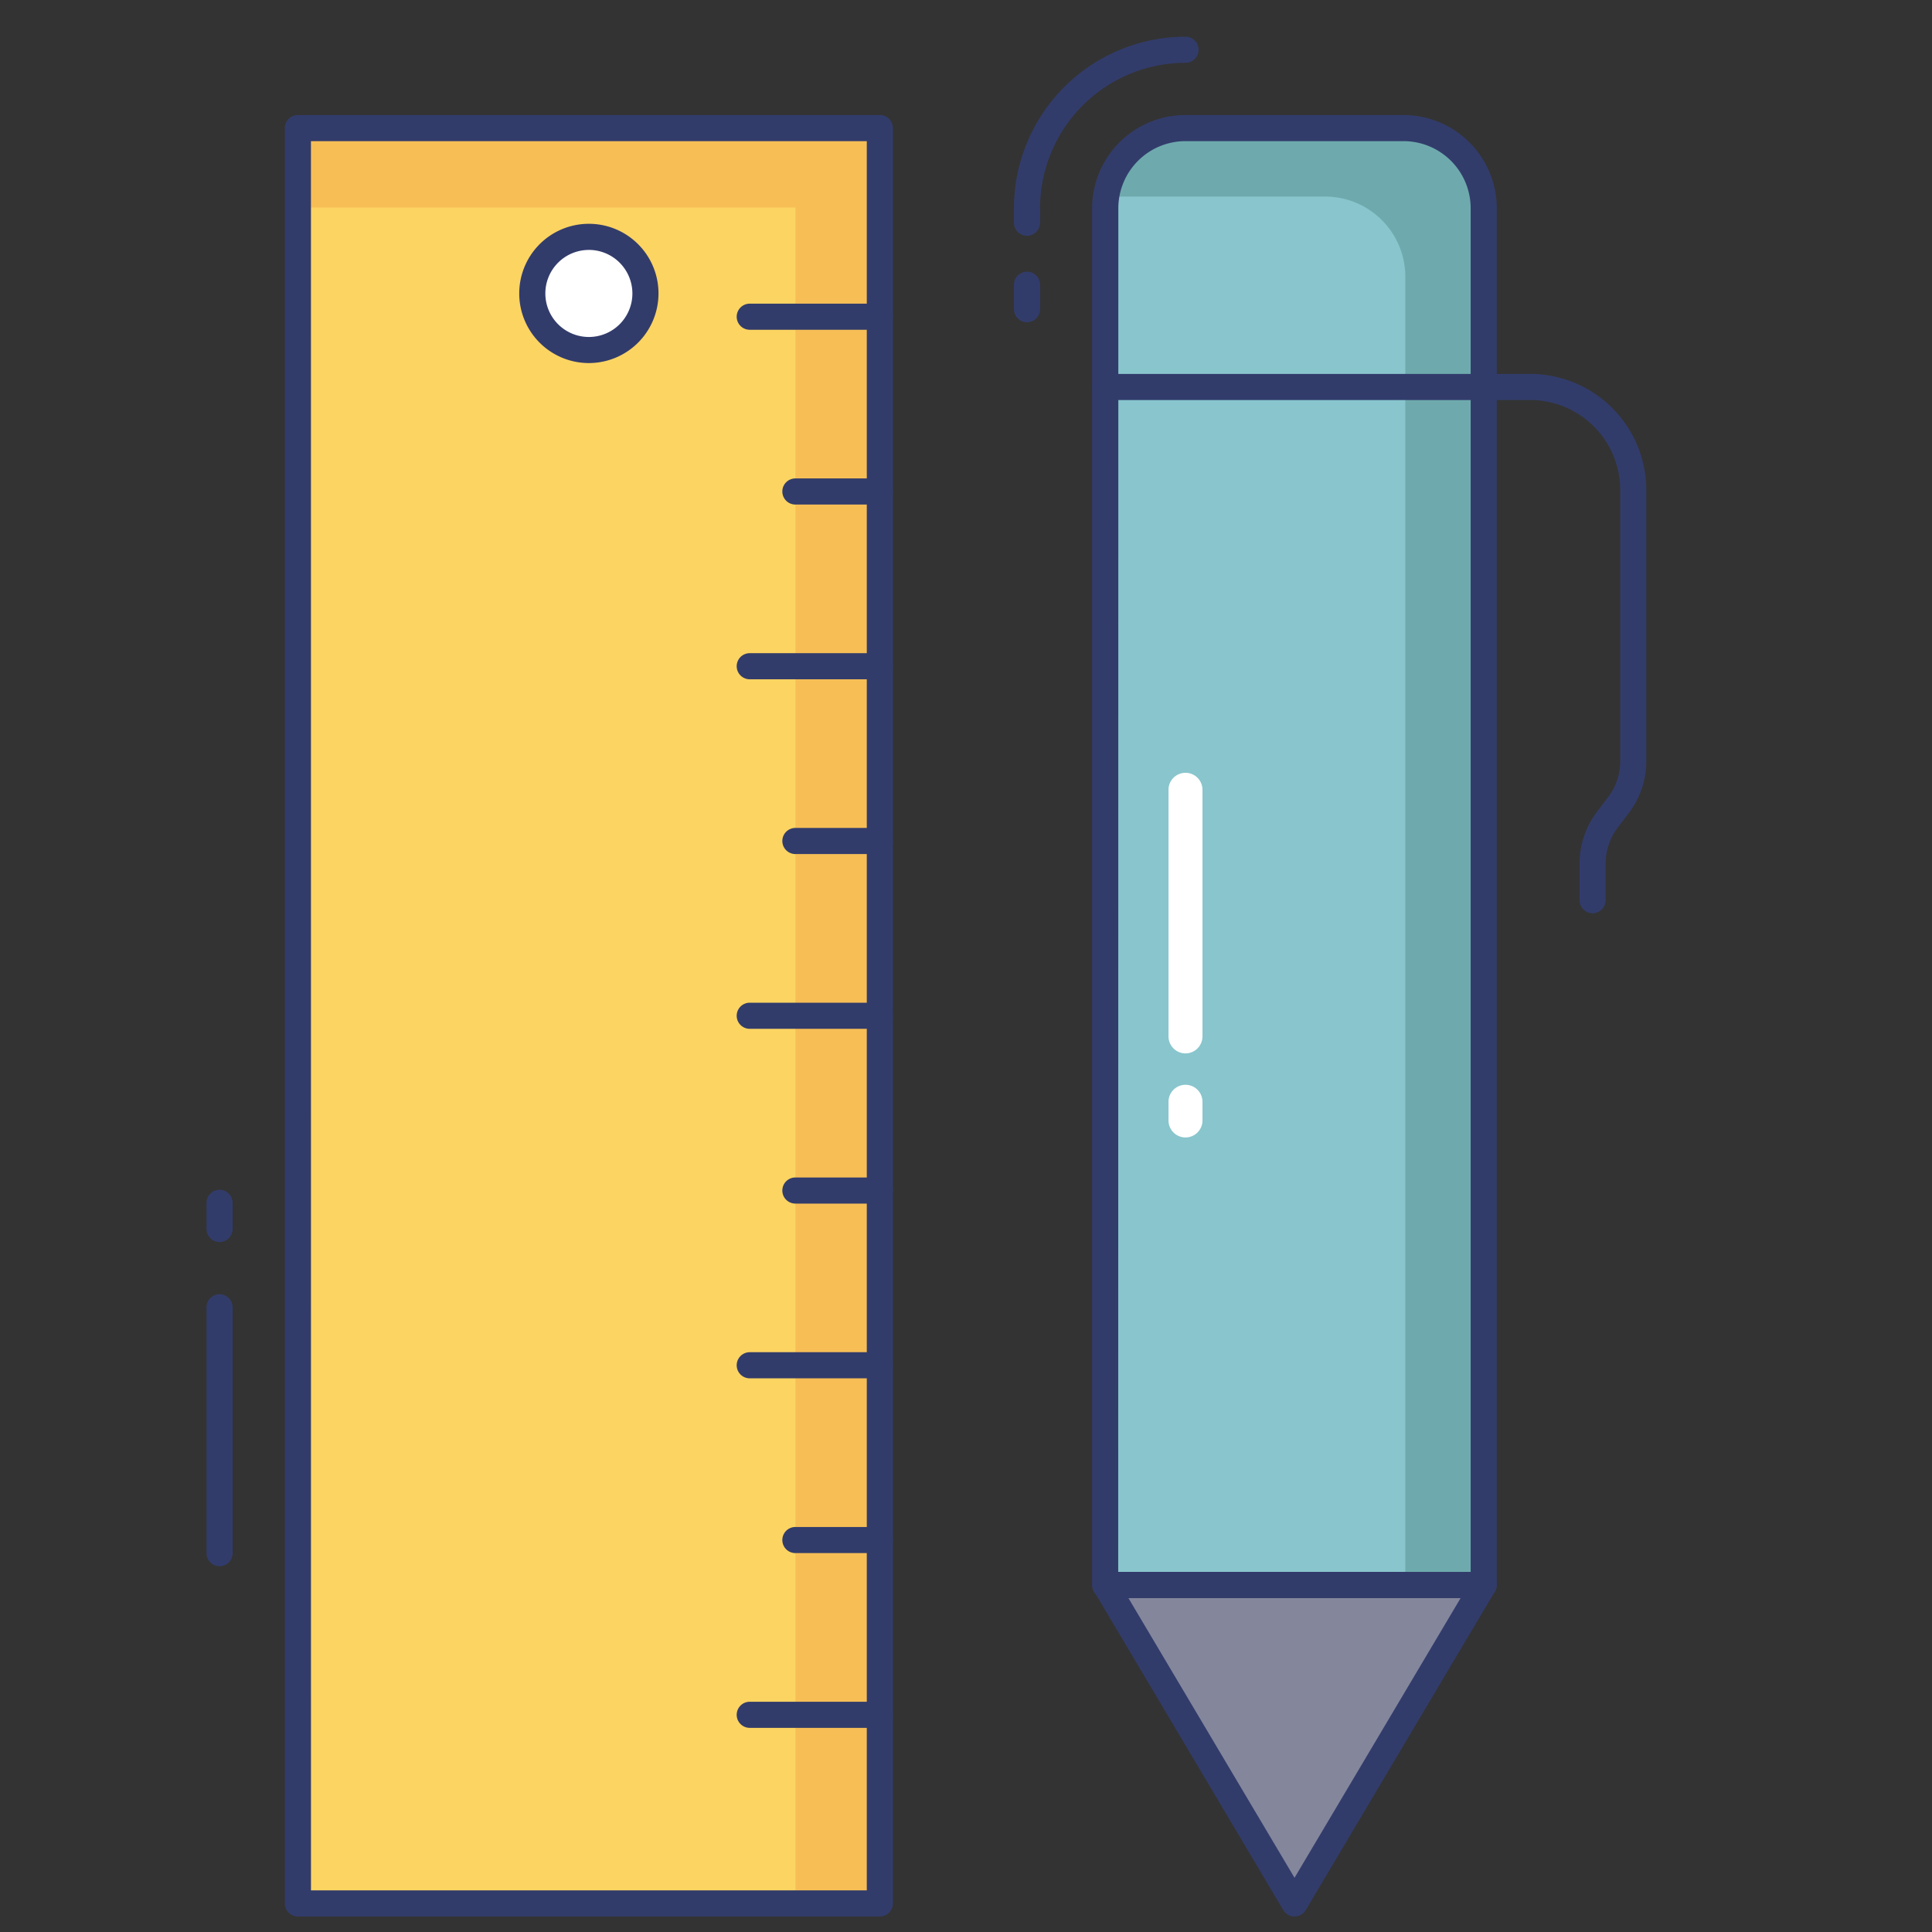 <svg height="512" viewBox="0 0 74 74" width="512" xmlns="http://www.w3.org/2000/svg"><rect x="0" y="0" width="74" height="74" fill="#333333" stroke="none"/><g id="color_line" data-name="color line"><path d="m11.41 4.906h22.289v68h-22.289z" fill="#fcd462"/><path d="m33.696 4.908v68h-3.23v-64.96h-19.06v-3.04z" fill="#f7be56"/><g fill="#323c6b"><path d="m33.7 12.631h-4.983a.5.5 0 0 1 0-1h4.983a.5.5 0 0 1 0 1z"/><path d="m33.7 19.325h-3.235a.5.5 0 0 1 0-1h3.235a.5.5 0 0 1 0 1z"/><path d="m33.7 26.018h-4.983a.5.5 0 0 1 0-1h4.983a.5.5 0 0 1 0 1z"/><path d="m33.7 32.712h-3.235a.5.5 0 0 1 0-1h3.235a.5.5 0 0 1 0 1z"/><path d="m33.7 39.406h-4.983a.5.5 0 0 1 0-1h4.983a.5.5 0 0 1 0 1z"/><path d="m33.7 46.1h-3.235a.5.5 0 0 1 0-1h3.235a.5.5 0 0 1 0 1z"/><path d="m33.7 52.793h-4.983a.5.5 0 0 1 0-1h4.983a.5.5 0 0 1 0 1z"/><path d="m33.7 66.181h-4.983a.5.5 0 0 1 0-1h4.983a.5.5 0 0 1 0 1z"/><path d="m33.7 59.487h-3.235a.5.5 0 0 1 0-1h3.235a.5.5 0 0 1 0 1z"/></g><path d="m56.83 7.976v52.734h-14.5v-52.734a3.074 3.074 0 0 1 3.077-3.076h8.353a3.074 3.074 0 0 1 3.07 3.076z" fill="#89c5cd"/><path d="m56.826 7.978v52.73h-3v-50.108a3.071 3.071 0 0 0 -3.07-3.07h-8.38a3.053 3.053 0 0 1 3.03-2.62h8.35a3.071 3.071 0 0 1 3.07 3.068z" fill="#6eaaad"/><path d="m42.34 60.709 7.243 12.197 7.242-12.197z" fill="#84879c"/><path d="m49.583 73.406a.5.5 0 0 1 -.43-.245l-7.242-12.2a.5.5 0 0 1 .43-.755h14.484a.5.5 0 0 1 .43.755l-7.242 12.2a.5.5 0 0 1 -.43.245zm-6.364-12.2 6.364 10.717 6.364-10.717z" fill="#323c6b"/><path d="m61 34.979a.5.5 0 0 1 -.5-.5v-1.409a3.283 3.283 0 0 1 .664-1.972l.435-.573a2.275 2.275 0 0 0 .46-1.368v-10.386a3.453 3.453 0 0 0 -3.449-3.449h-16.275a.5.5 0 0 1 0-1h16.273a4.454 4.454 0 0 1 4.449 4.449v10.387a3.279 3.279 0 0 1 -.663 1.972l-.435.573a2.271 2.271 0 0 0 -.459 1.367v1.408a.5.5 0 0 1 -.5.501z" fill="#323c6b"/><circle cx="22.555" cy="11.239" fill="#fff" r="2.167"/><path d="m22.555 13.906a2.667 2.667 0 1 1 2.667-2.667 2.67 2.67 0 0 1 -2.667 2.667zm0-4.333a1.667 1.667 0 1 0 1.667 1.667 1.669 1.669 0 0 0 -1.667-1.668z" fill="#323c6b"/><path d="m8.41 59.989a.5.5 0 0 1 -.5-.5v-9.417a.5.5 0 0 1 1 0v9.417a.5.5 0 0 1 -.5.5z" fill="#323c6b"/><path d="m8.41 47.572a.5.5 0 0 1 -.5-.5v-1a.5.5 0 0 1 1 0v1a.5.5 0 0 1 -.5.5z" fill="#323c6b"/><path d="m39.336 12.343a.5.5 0 0 1 -.5-.5v-.937a.5.5 0 0 1 1 0v.938a.5.5 0 0 1 -.5.499z" fill="#323c6b"/><path d="m39.336 9.031a.5.5 0 0 1 -.5-.5v-.554a6.579 6.579 0 0 1 6.571-6.571.5.5 0 0 1 0 1 5.578 5.578 0 0 0 -5.571 5.571v.554a.5.5 0 0 1 -.5.5z" fill="#323c6b"/><path d="m56.83 61.211h-14.5a.5.5 0 0 1 -.5-.5v-52.734a3.576 3.576 0 0 1 3.571-3.571h8.353a3.576 3.576 0 0 1 3.576 3.571v52.734a.5.5 0 0 1 -.5.5zm-14-1h13.5v-52.234a2.574 2.574 0 0 0 -2.571-2.571h-8.353a2.574 2.574 0 0 0 -2.571 2.571z" fill="#323c6b"/><path d="m33.7 73.406h-22.29a.5.5 0 0 1 -.5-.5v-68a.5.5 0 0 1 .5-.5h22.29a.5.5 0 0 1 .5.5v68a.5.5 0 0 1 -.5.5zm-21.789-1h21.289v-67h-21.29z" fill="#323c6b"/><path d="m45.407 40.347a.65.65 0 0 1 -.65-.65v-9.447a.65.65 0 0 1 1.3 0v9.45a.65.65 0 0 1 -.65.647z" fill="#fff"/><path d="m45.407 43.567a.65.65 0 0 1 -.65-.65v-.717a.65.65 0 0 1 1.3 0v.719a.65.65 0 0 1 -.65.648z" fill="#fff"/></g></svg>
